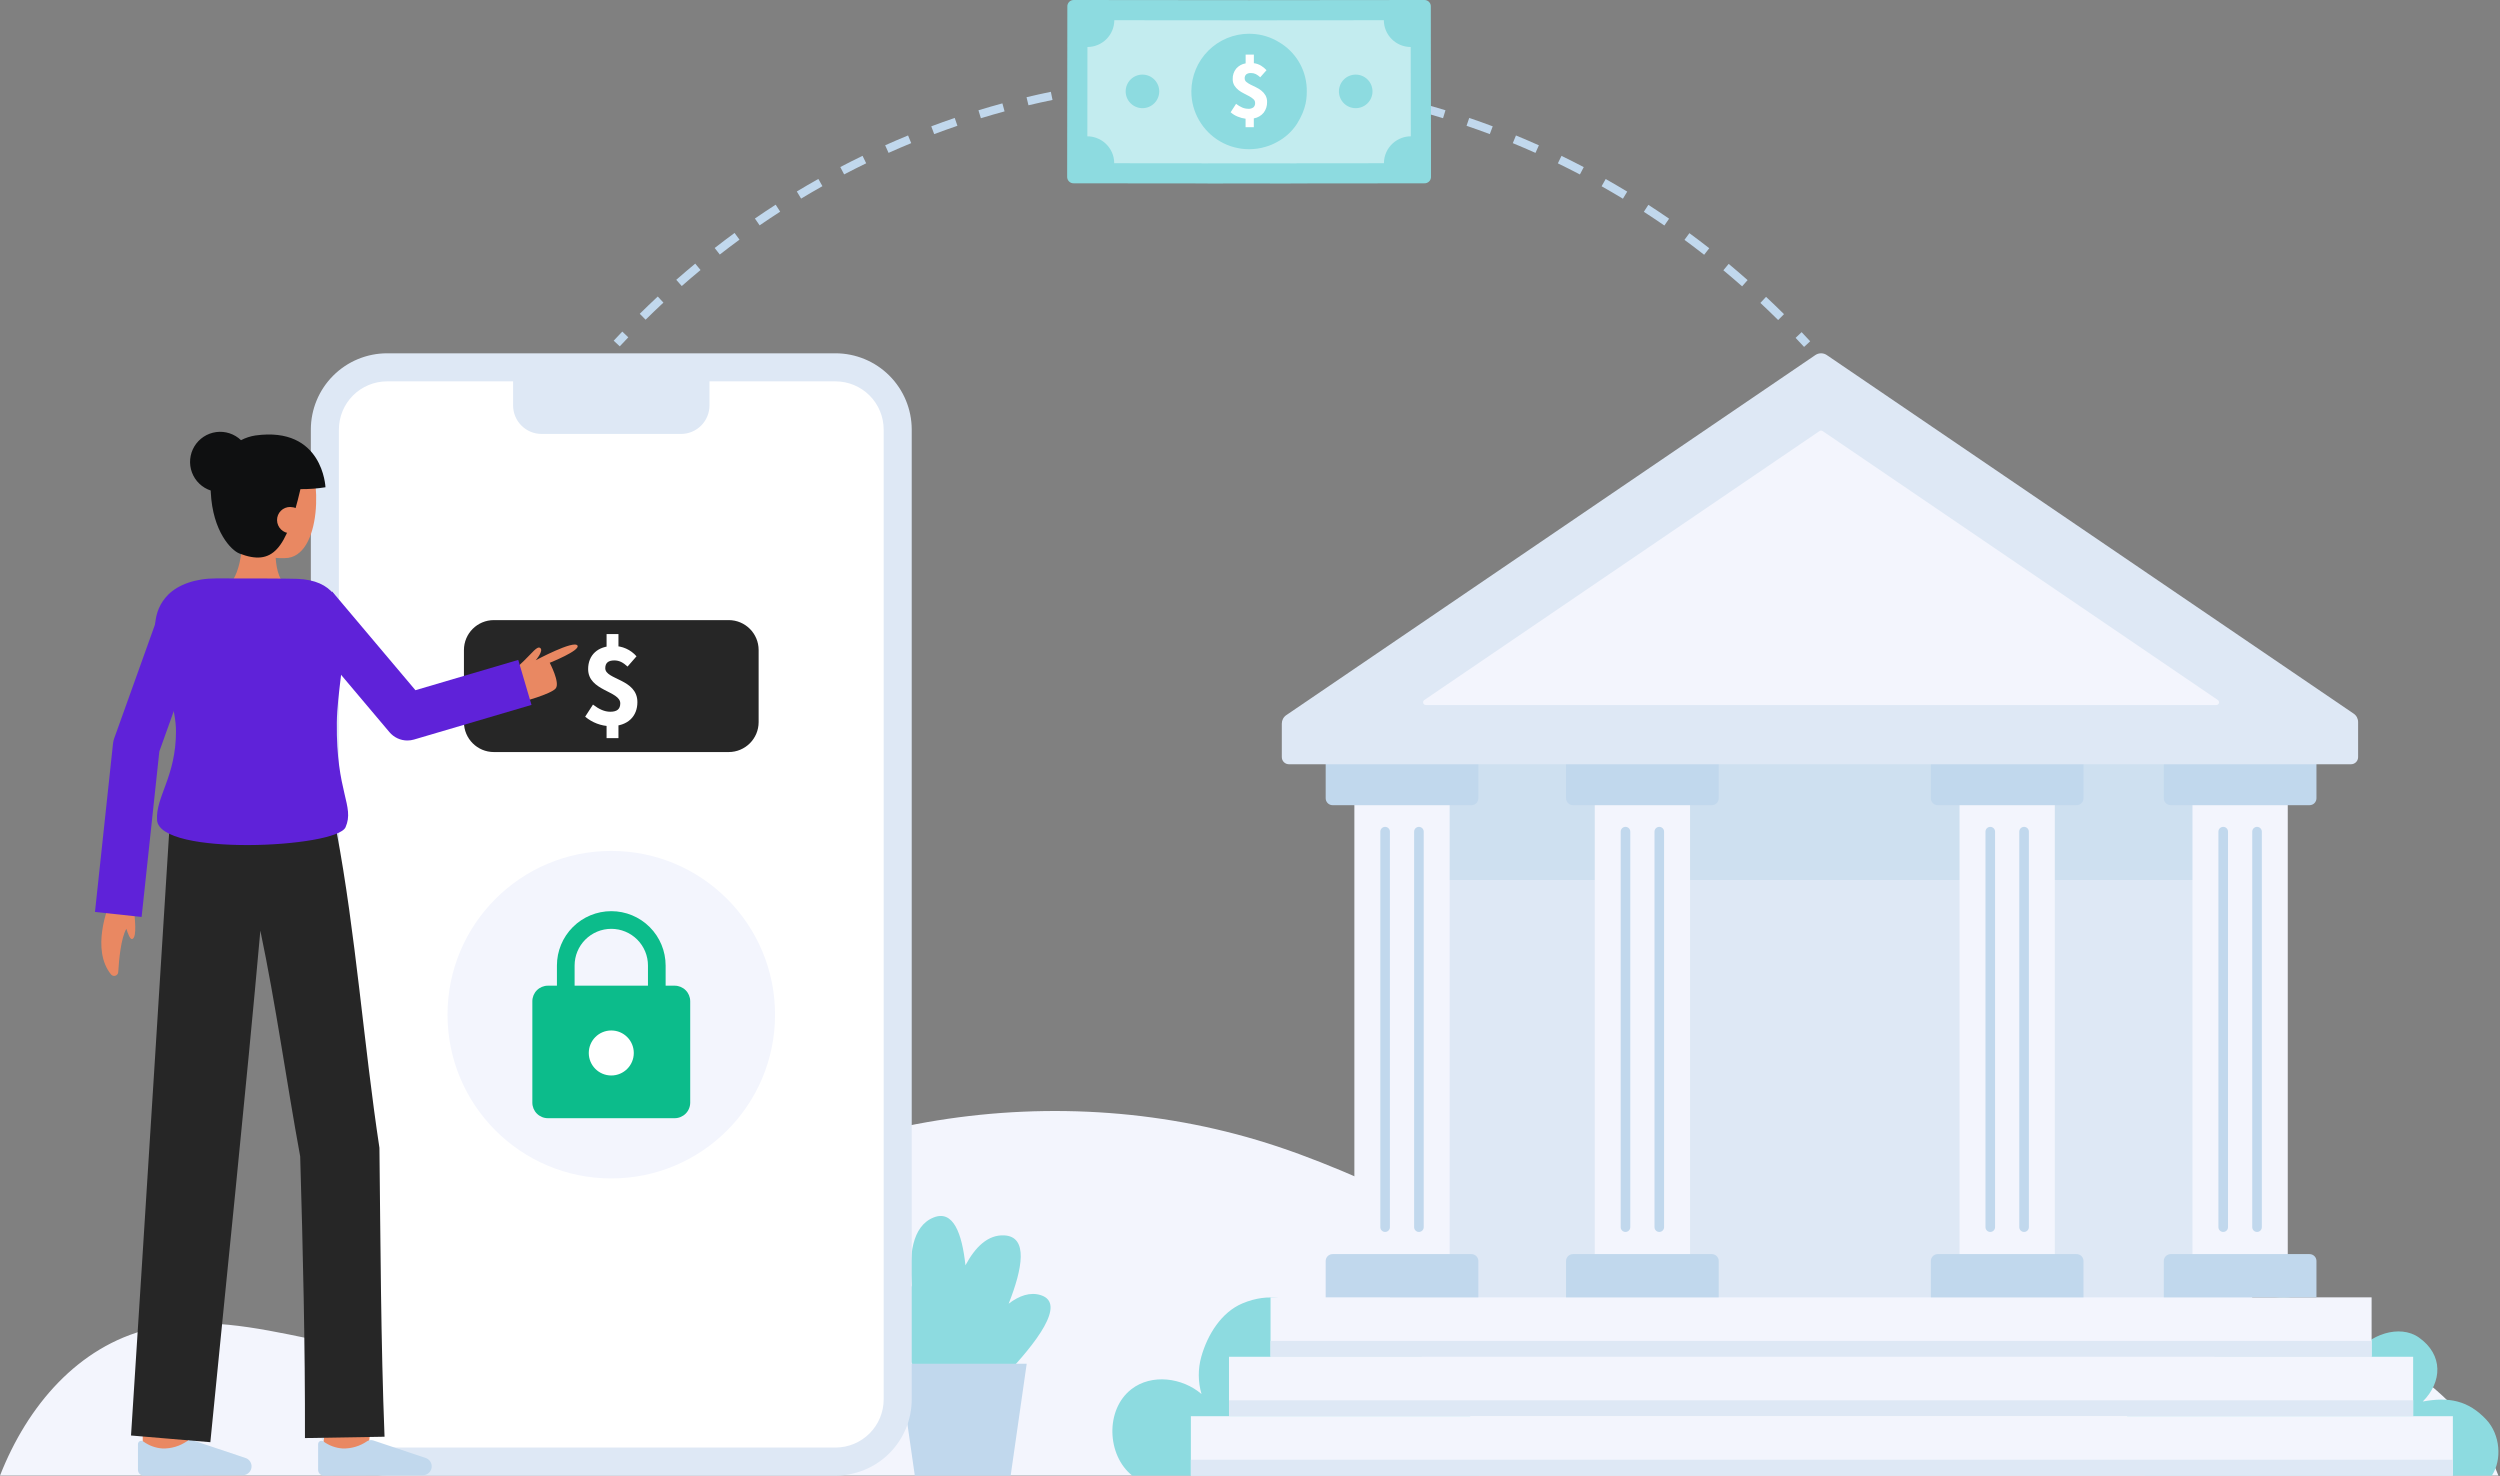 <svg width="1162" height="686" viewBox="0 0 1162 686" fill="none" xmlns="http://www.w3.org/2000/svg">
<rect x="0" y="0" width="1162" height="686" fill="#808080" stroke="none"/>
<g clip-path="url(#clip0_1_2251)">
<path d="M1161.27 685.862H0C12.725 653.413 36.219 625.886 69.349 617.719C117.806 605.789 169.087 638.594 217.437 626.258C244.906 619.258 266.531 598.858 289.256 581.918C374.985 518 492.468 499.109 593.912 532.941C646.939 550.616 695.256 581.526 749.575 594.667C819.815 611.667 893.27 597.567 965.504 595.246C1035.85 592.986 1136.65 621.65 1161.27 685.862Z" fill="#F3F5FD"/>
<path d="M483.867 602.023C478.867 600.387 473.735 602.223 468.826 605.958C475.293 589.628 477.962 574.878 466.906 574.213C459.17 573.749 453.244 579.683 448.742 588.121C447.159 573.286 443.074 562.221 433.923 565.89C423.877 569.917 422.349 583.719 423.873 598.161C419.447 590.785 414.682 586.671 410.355 590.998C397.442 603.911 429.138 640.298 429.138 640.298C429.138 640.298 456.401 650.656 467.015 639.548C481.4 624.493 495.808 605.932 483.867 602.023Z" fill="#8DDBE0"/>
<path d="M469.754 685.862H425.204L417.746 633.855H477.211L469.754 685.862Z" fill="#C1D8ED"/>
<path d="M687.353 685.862H526.259C514.442 676.431 513.627 655.184 525.875 645.695C535.316 638.383 549.589 640.339 558.462 647.945C556.804 642.282 556.772 636.267 558.368 630.587C561.253 620.357 567.668 609.965 577.46 605.828C602.451 595.283 620.208 617.377 623.767 629.728C630.167 620.319 644.479 615.346 653.467 621.68C664.848 629.702 664.332 642.35 655.254 651.428C667.354 649.173 676.46 650.913 684.854 659.918C691.233 666.775 692.21 678.455 687.353 685.862Z" fill="#8DDBE0"/>
<path d="M1158.2 685.862H997.109C985.292 676.431 984.477 655.184 996.725 645.695C1006.17 638.383 1020.44 640.339 1029.31 647.945C1027.65 642.282 1027.62 636.267 1029.22 630.587C1032.1 620.357 1038.52 609.965 1048.31 605.828C1073.3 595.283 1091.06 617.377 1094.62 629.728C1101.02 620.319 1115.33 615.346 1124.32 621.68C1135.7 629.702 1135.18 642.35 1126.1 651.428C1138.2 649.173 1147.31 650.913 1155.7 659.918C1162.08 666.775 1163.06 678.455 1158.2 685.862Z" fill="#8DDBE0"/>
<path d="M288.07 160.986L285.238 158.356C286.56 156.933 287.893 155.52 289.238 154.117L292.03 156.787C290.699 158.177 289.379 159.577 288.07 160.986Z" fill="#C1D8ED"/>
<path d="M300.075 148.6L297.36 145.851C300.107 143.138 302.923 140.438 305.728 137.825L308.361 140.653C305.584 143.245 302.8 145.919 300.075 148.6ZM826.488 148.759C823.782 146.076 821.003 143.398 818.225 140.798L820.866 137.977C823.666 140.601 826.478 143.306 829.209 146.016L826.488 148.759ZM316.876 132.955L314.326 130.055C317.218 127.514 320.186 124.983 323.146 122.531L325.611 125.508C322.679 127.932 319.74 130.439 316.876 132.955ZM809.733 133.087C806.871 130.562 803.938 128.05 801.018 125.623L803.488 122.652C806.438 125.103 809.399 127.639 812.288 130.189L809.733 133.087ZM334.559 118.315L332.183 115.268C335.211 112.908 338.322 110.555 341.431 108.277L343.716 111.394C340.637 113.649 337.556 115.978 334.559 118.315ZM792.086 118.42C789.086 116.07 786.007 113.736 782.945 111.485L785.234 108.372C788.326 110.646 791.434 113.003 794.467 115.372L792.086 118.42ZM353.072 104.747L350.882 101.563C354.058 99.378 357.304 97.216 360.529 95.136L362.629 98.384C359.431 100.442 356.218 102.583 353.072 104.747ZM773.599 104.826C770.467 102.664 767.257 100.518 764.058 98.449L766.158 95.204C769.388 97.294 772.632 99.461 775.795 101.646L773.599 104.826ZM372.359 92.31L370.359 89.001C373.664 87.008 377.033 85.045 380.374 83.166L382.268 86.533C378.966 88.394 375.631 90.337 372.359 92.31ZM754.33 92.364C751.06 90.387 747.73 88.439 744.421 86.575L746.321 83.209C749.66 85.092 753.029 87.059 756.332 89.056L754.33 92.364ZM392.356 81.064L390.564 77.64C393.975 75.856 397.456 74.101 400.913 72.425L402.6 75.9C399.178 77.558 395.731 79.3 392.356 81.061V81.064ZM734.339 81.095C730.958 79.323 727.51 77.583 724.092 75.923L725.78 72.447C729.235 74.124 732.717 75.882 736.132 77.672L734.339 81.095ZM413 71.053L411.421 67.526C414.938 65.952 418.521 64.415 422.07 62.956L423.539 66.53C420.023 67.974 416.477 69.5 413 71.053ZM713.694 71.066C710.211 69.506 706.663 67.981 703.147 66.535L704.616 62.961C708.17 64.422 711.755 65.961 715.274 67.539L713.694 71.066ZM434.21 62.335L432.851 58.717C436.457 57.365 440.127 56.052 443.761 54.817L445.005 58.475C441.41 59.7 437.777 61 434.21 62.335ZM692.462 62.335C688.89 60.993 685.252 59.693 681.652 58.468L682.896 54.809C686.534 56.047 690.21 57.361 693.82 58.717L692.462 62.335ZM455.915 54.951L454.784 51.257C458.462 50.131 462.206 49.05 465.914 48.042L466.927 51.772C463.259 52.769 459.554 53.839 455.915 54.951ZM670.726 54.939C667.08 53.825 663.368 52.753 659.693 51.755L660.706 48.026C664.419 49.035 668.171 50.117 671.856 51.243L670.726 54.939ZM478.031 48.939L477.131 45.181C480.872 44.288 484.675 43.443 488.437 42.67L489.214 46.455C485.5 47.218 481.733 48.054 478.031 48.937V48.939ZM648.564 48.921C644.858 48.039 641.085 47.203 637.35 46.436L638.127 42.651C641.901 43.425 645.714 44.27 649.46 45.162L648.564 48.921ZM500.475 44.321L499.815 40.514C503.598 39.858 507.445 39.253 511.25 38.714L511.791 42.541C508.026 43.073 504.218 43.673 500.475 44.321ZM626.064 44.3C622.304 43.651 618.485 43.053 614.713 42.523L615.251 38.697C619.063 39.232 622.922 39.836 626.721 40.497L626.064 44.3ZM523.156 41.119L522.736 37.278C526.558 36.86 530.436 36.497 534.258 36.2L534.558 40.052C530.774 40.346 526.938 40.706 523.156 41.119ZM603.308 41.104C599.525 40.693 595.675 40.335 591.866 40.04L592.166 36.187C596.015 36.487 599.905 36.846 603.729 37.263L603.308 41.104ZM545.986 39.34L545.805 35.48C549.647 35.301 553.545 35.18 557.393 35.12L557.452 38.984C553.645 39.043 549.787 39.163 545.986 39.34ZM580.392 39.333C576.751 39.165 573.049 39.049 569.392 38.989L568.925 38.981L568.988 35.117L569.456 35.125C573.156 35.186 576.892 35.303 580.572 35.473L580.392 39.333Z" fill="#C1D8ED"/>
<path d="M838.534 161.252C837.229 159.839 835.915 158.435 834.592 157.042L837.392 154.38C838.729 155.787 840.056 157.204 841.373 158.63L838.534 161.252Z" fill="#C1D8ED"/>
<path d="M665.124 71.812L665.046 3.134C665.072 2.717 665.009 2.3 664.861 1.909C664.714 1.519 664.486 1.164 664.192 0.868C663.897 0.571 663.543 0.341 663.154 0.192C662.764 0.042 662.347 -0.023 661.93 0L580.571 0.078L499.212 0C498.796 -0.023 498.379 0.043 497.99 0.193C497.6 0.343 497.247 0.573 496.953 0.869C496.659 1.165 496.431 1.52 496.284 1.91C496.137 2.301 496.074 2.718 496.1 3.134L496.022 71.812L496.015 82.065C495.991 82.483 496.055 82.901 496.203 83.292C496.351 83.683 496.581 84.038 496.876 84.335C497.171 84.631 497.526 84.862 497.917 85.012C498.307 85.161 498.725 85.227 499.143 85.204L513.428 85.219L561.24 85.265L561.249 85.297L580.576 85.281L599.9 85.3L599.908 85.268L647.721 85.222L662 85.2C662.418 85.223 662.836 85.157 663.226 85.008C663.617 84.858 663.971 84.627 664.267 84.331C664.562 84.034 664.791 83.679 664.939 83.288C665.088 82.897 665.152 82.479 665.127 82.061L665.124 71.812Z" fill="#8DDBE0"/>
<path opacity="0.47" d="M655.7 21.848C652.396 21.84 649.228 20.527 646.889 18.194C644.549 15.861 643.226 12.697 643.209 9.393L580.571 9.446L517.933 9.393C517.916 12.697 516.593 15.861 514.253 18.194C511.913 20.527 508.745 21.84 505.441 21.848L505.4 63.366C506.815 63.365 508.22 63.609 509.552 64.088C511.139 64.655 512.597 65.535 513.838 66.675C515.079 67.816 516.078 69.194 516.777 70.728C517.514 72.339 517.89 74.092 517.877 75.864L558.677 75.902L558.686 75.935L580.571 75.919L602.455 75.935L602.465 75.902L643.265 75.864C643.252 74.092 643.628 72.339 644.365 70.728C645.064 69.194 646.064 67.816 647.305 66.676C648.546 65.535 650.004 64.655 651.591 64.088C652.923 63.609 654.328 63.365 655.743 63.366L655.7 21.848Z" fill="white"/>
<path d="M531.009 50.278C535.317 50.278 538.81 46.785 538.81 42.477C538.81 38.169 535.317 34.676 531.009 34.676C526.701 34.676 523.208 38.169 523.208 42.477C523.208 46.785 526.701 50.278 531.009 50.278Z" fill="#8DDBE0"/>
<path d="M630.133 50.278C634.441 50.278 637.934 46.785 637.934 42.477C637.934 38.169 634.441 34.676 630.133 34.676C625.825 34.676 622.332 38.169 622.332 42.477C622.332 46.785 625.825 50.278 630.133 50.278Z" fill="#8DDBE0"/>
<path d="M594.324 19.5C598.13 21.686 601.322 24.799 603.603 28.549C605.883 32.3 607.179 36.566 607.369 40.951C607.486 45.256 607.369 50.276 602.827 57.571C600.468 61.189 597.21 64.134 593.372 66.117C591.756 67.008 590.046 67.715 588.272 68.224C585.775 68.98 583.18 69.361 580.572 69.353C575.855 69.353 571.221 68.108 567.139 65.742C563.058 63.377 559.673 59.975 557.328 55.882C554.989 51.866 553.754 47.303 553.748 42.656C553.738 42.604 553.748 42.556 553.74 42.508C553.756 35.391 556.593 28.571 561.63 23.542C566.666 18.514 573.491 15.687 580.608 15.682C581.091 15.693 581.575 15.703 582.052 15.736C586.393 15.947 590.612 17.241 594.324 19.5Z" fill="#8DDBE0"/>
<path d="M578.943 59.126V55.178C577.688 55.02 576.46 54.694 575.292 54.208C574.081 53.733 572.966 53.044 572 52.172L574.529 48.266C575.407 48.957 576.368 49.535 577.39 49.986C578.27 50.362 579.216 50.557 580.173 50.56C581.036 50.633 581.897 50.397 582.601 49.892C582.873 49.627 583.083 49.306 583.216 48.952C583.349 48.597 583.403 48.217 583.373 47.839C583.378 47.511 583.312 47.186 583.179 46.886C583.046 46.586 582.851 46.318 582.605 46.101C582.016 45.573 581.367 45.116 580.671 44.738C579.895 44.303 579.062 43.869 578.171 43.438C577.283 43.007 576.443 42.484 575.665 41.877C574.901 41.284 574.247 40.562 573.733 39.743C573.196 38.837 572.93 37.796 572.966 36.743C572.901 34.992 573.469 33.276 574.566 31.909C575.699 30.595 577.259 29.723 578.971 29.445V25.379H582.8V29.366C583.971 29.52 585.099 29.911 586.115 30.514C587.061 31.095 587.923 31.801 588.679 32.614L585.755 35.927C585.143 35.34 584.453 34.841 583.703 34.445C583.002 34.105 582.232 33.933 581.453 33.945C580.684 33.893 579.919 34.101 579.282 34.536C579.015 34.778 578.808 35.078 578.677 35.414C578.547 35.75 578.496 36.111 578.53 36.47C578.528 36.778 578.596 37.082 578.729 37.359C578.862 37.636 579.056 37.88 579.298 38.07C579.893 38.558 580.542 38.976 581.232 39.315C582.008 39.711 582.843 40.12 583.738 40.541C584.626 40.961 585.464 41.478 586.238 42.083C587.012 42.688 587.668 43.432 588.171 44.276C588.712 45.246 588.977 46.345 588.938 47.455C588.982 49.206 588.438 50.922 587.394 52.329C586.234 53.762 584.591 54.722 582.773 55.029V59.129L578.943 59.126Z" fill="white"/>
<path d="M179.903 679.343H388.349C404.312 679.343 417.252 666.403 417.252 650.44L417.252 199.637C417.252 183.674 404.312 170.734 388.349 170.734L179.903 170.734C163.94 170.734 151 183.674 151 199.637L151 650.44C151 666.403 163.94 679.343 179.903 679.343Z" fill="white"/>
<path d="M144.48 650.44V199.64C144.49 190.248 148.224 181.244 154.865 174.603C161.505 167.962 170.508 164.225 179.9 164.214H388.349C397.74 164.225 406.744 167.96 413.384 174.601C420.025 181.242 423.76 190.246 423.771 199.637V650.437C423.76 659.828 420.025 668.832 413.384 675.472C406.744 682.113 397.74 685.848 388.349 685.859H179.9C170.51 685.848 161.507 682.113 154.867 675.473C148.227 668.833 144.491 659.83 144.48 650.44ZM179.9 177.254C173.966 177.261 168.276 179.621 164.08 183.817C159.884 188.013 157.524 193.703 157.517 199.637V650.437C157.523 656.372 159.883 662.062 164.079 666.259C168.275 670.456 173.965 672.816 179.9 672.823H388.349C394.283 672.816 399.973 670.456 404.169 666.26C408.365 662.064 410.725 656.374 410.732 650.44V199.64C410.725 193.706 408.365 188.016 404.169 183.82C399.973 179.624 394.283 177.264 388.349 177.257L179.9 177.254Z" fill="#DEE8F5"/>
<path d="M316.51 201.7H251.742C248.226 201.7 244.855 200.303 242.369 197.817C239.883 195.331 238.486 191.96 238.486 188.444V170.734H329.766V188.444C329.766 191.96 328.369 195.331 325.883 197.817C323.397 200.303 320.026 201.7 316.51 201.7Z" fill="#DEE8F5"/>
<path d="M338.702 288.225H229.548C221.866 288.225 215.638 294.453 215.638 302.135V335.643C215.638 343.325 221.866 349.553 229.548 349.553H338.702C346.384 349.553 352.612 343.325 352.612 335.643V302.135C352.612 294.453 346.384 288.225 338.702 288.225Z" fill="#262626"/>
<path d="M284.125 547.739C326.163 547.739 360.241 513.661 360.241 471.623C360.241 429.585 326.163 395.507 284.125 395.507C242.087 395.507 208.009 429.585 208.009 471.623C208.009 513.661 242.087 547.739 284.125 547.739Z" fill="#F3F5FD"/>
<path d="M313.583 458.144H309.383V448.771C309.383 442.071 306.721 435.646 301.984 430.908C297.246 426.171 290.821 423.509 284.121 423.509C277.421 423.509 270.996 426.171 266.258 430.908C261.521 435.646 258.859 442.071 258.859 448.771V458.144H254.664C253.714 458.144 252.774 458.331 251.897 458.694C251.02 459.058 250.223 459.59 249.551 460.262C248.88 460.933 248.347 461.731 247.984 462.608C247.621 463.485 247.434 464.425 247.434 465.375V512.506C247.434 513.456 247.621 514.396 247.984 515.273C248.347 516.15 248.88 516.948 249.551 517.619C250.223 518.29 251.02 518.823 251.897 519.187C252.774 519.55 253.714 519.737 254.664 519.737H313.579C314.529 519.737 315.469 519.55 316.346 519.187C317.223 518.823 318.02 518.29 318.692 517.619C319.363 516.948 319.896 516.15 320.259 515.273C320.622 514.396 320.809 513.456 320.809 512.506V465.375C320.809 463.458 320.048 461.619 318.693 460.263C317.338 458.907 315.5 458.145 313.583 458.144ZM267.076 448.771C267.076 444.249 268.872 439.912 272.07 436.715C275.267 433.517 279.604 431.721 284.126 431.721C288.648 431.721 292.985 433.517 296.182 436.715C299.38 439.912 301.176 444.249 301.176 448.771V458.144H267.076V448.771Z" fill="#0CBC8B"/>
<path d="M284.125 499.887C289.903 499.887 294.587 495.203 294.587 489.425C294.587 483.647 289.903 478.963 284.125 478.963C278.347 478.963 273.663 483.647 273.663 489.425C273.663 495.203 278.347 499.887 284.125 499.887Z" fill="white"/>
<path d="M104.567 273.4C104.567 273.4 112.609 269.946 112.609 248.819L128.774 247.172C128.774 247.172 125.442 265.84 133.008 272.472L104.567 273.4Z" fill="#E98862"/>
<path d="M104.242 239.941C104.822 246.399 107.802 252.713 113.25 255.23C119.173 258.162 125.723 259.6 132.329 259.419C149.877 259.419 149.679 219.501 142.035 211.124C134.391 202.747 109.702 205.63 105.692 218.265C103.618 224.8 103.689 233.8 104.242 239.941Z" fill="#E98862"/>
<path d="M151.278 226.48C151.278 226.48 150.172 198.03 118.663 202.412C116.346 202.776 114.103 203.513 112.021 204.594C110.504 203.141 108.679 202.048 106.681 201.397C104.684 200.745 102.566 200.551 100.484 200.829C98.401 201.108 96.408 201.851 94.652 203.005C92.897 204.158 91.423 205.692 90.34 207.492C89.258 209.293 88.594 211.314 88.399 213.406C88.204 215.497 88.482 217.606 89.213 219.576C89.944 221.546 91.108 223.325 92.621 224.784C94.133 226.242 95.954 227.341 97.949 228C97.955 228.243 97.949 228.482 97.965 228.728C98.841 247.169 107.58 255.835 111.228 257.248C126.618 263.209 133.034 255.702 139.648 227.348C143.542 227.384 147.432 227.093 151.278 226.48Z" fill="#0F1011"/>
<path d="M141.059 241.787C141.038 243.403 140.382 244.945 139.232 246.08C138.083 247.215 136.532 247.852 134.917 247.852C133.301 247.852 131.75 247.215 130.601 246.08C129.451 244.945 128.795 243.403 128.774 241.787C128.76 240.976 128.91 240.171 129.213 239.42C129.517 238.668 129.969 237.986 130.543 237.412C131.116 236.839 131.798 236.387 132.55 236.083C133.301 235.78 134.106 235.63 134.917 235.644C139.292 235.859 141.059 238.394 141.059 241.787Z" fill="#E98862"/>
<path d="M87.311 677.554C87.311 677.554 87.381 655.806 87.381 653.88H66.381C66.381 655.8 66.311 677.486 66.311 677.486L87.311 677.554Z" fill="#E98862"/>
<path d="M112.839 685.676C113.404 685.673 113.962 685.554 114.479 685.326C114.995 685.098 115.459 684.766 115.842 684.35C116.224 683.935 116.517 683.445 116.702 682.911C116.886 682.377 116.959 681.811 116.915 681.248C116.854 680.468 116.572 679.721 116.101 679.095C115.629 678.47 114.989 677.993 114.256 677.719L89.814 669.533C89.341 669.376 88.839 669.323 88.343 669.378C87.847 669.433 87.369 669.595 86.942 669.852C83.582 672.184 79.562 673.375 75.474 673.252C72.29 673.026 69.233 671.909 66.653 670.03C66.426 669.844 66.151 669.726 65.86 669.69C65.569 669.655 65.274 669.703 65.009 669.828C64.744 669.954 64.52 670.153 64.364 670.401C64.207 670.649 64.125 670.937 64.126 671.23V683.182C64.126 683.535 64.195 683.884 64.331 684.21C64.466 684.535 64.664 684.831 64.914 685.08C65.164 685.329 65.46 685.526 65.787 685.66C66.113 685.794 66.462 685.862 66.815 685.86L112.839 685.676Z" fill="#C1D8ED"/>
<path d="M170.986 675.043C173.2 656.425 173.2 654.51 173.2 653.88H152.2C152.2 653.817 152.2 653.735 152.205 653.635C152.131 655.19 151.071 664.67 150.133 672.563L170.986 675.043Z" fill="#E98862"/>
<path d="M97.767 670.335L60.9 667.22C65.392 598.505 79.288 376.429 79.288 376.429L155.365 381.129L156.147 386.459L156.414 386.38C165.334 433.666 169.13 485.892 176.361 533.514C176.87 577.614 177.01 623.806 178.735 667.786L141.741 668.416C141.858 625.488 140.792 580.571 139.529 537.516C133.217 503.18 128.275 467.246 121.014 432.574C114.67 503.981 104.45 602.133 97.767 670.335Z" fill="#262626"/>
<path d="M196.572 685.676C197.137 685.673 197.695 685.554 198.212 685.326C198.729 685.098 199.193 684.766 199.575 684.35C199.958 683.935 200.251 683.445 200.435 682.911C200.62 682.377 200.693 681.811 200.649 681.248C200.588 680.468 200.305 679.721 199.834 679.096C199.363 678.471 198.723 677.993 197.99 677.719L173.547 669.533C173.074 669.376 172.572 669.323 172.076 669.378C171.58 669.433 171.102 669.595 170.675 669.852C167.315 672.184 163.295 673.376 159.207 673.252C156.023 673.025 152.967 671.909 150.387 670.03C150.16 669.844 149.885 669.726 149.594 669.691C149.303 669.655 149.008 669.703 148.743 669.829C148.478 669.954 148.254 670.153 148.097 670.401C147.941 670.649 147.858 670.937 147.859 671.23V683.182C147.859 683.535 147.929 683.884 148.064 684.209C148.199 684.535 148.397 684.831 148.647 685.079C148.897 685.328 149.194 685.525 149.52 685.659C149.846 685.793 150.195 685.861 150.548 685.86L196.572 685.676Z" fill="#C1D8ED"/>
<path d="M50.443 421.243L62.391 422.807C62.391 425.787 63.964 435.75 61.433 436.462C60.471 436.732 59.4 433.85 58.744 431.702C56.228 435.941 55.288 446.102 54.951 451.831C54.928 452.21 54.791 452.573 54.559 452.873C54.326 453.174 54.008 453.397 53.647 453.513C53.285 453.63 52.897 453.635 52.533 453.528C52.169 453.421 51.845 453.206 51.605 452.912C42.179 441.357 50.443 421.243 50.443 421.243Z" fill="#E98862"/>
<path d="M156.554 335.966C156.878 308.234 171.454 270.466 138.278 269.046C134.264 268.873 114.672 268.846 100.329 268.846C90.692 268.846 82.781 271.803 78.213 276.372C62.462 292.123 81.795 318.963 81.795 339.972C81.795 360.981 72.295 370.39 72.995 381.167C74.095 398.113 156.423 394.109 160.618 384.484C164.936 374.55 156.17 368.434 156.554 335.966Z" fill="#5F22D9"/>
<path d="M65.822 426.2L74.062 349.268L95.789 288.648L75.264 281.29L53.1 343.134C52.808 343.947 52.614 344.793 52.523 345.652L44.146 423.877L65.822 426.2Z" fill="#5F22D9"/>
<path d="M242.026 326.437C242.026 326.437 256.266 322.63 258.326 319.937C260.386 317.244 255.515 308.062 255.515 308.062C255.515 308.062 269.77 302.378 268.423 300.071C266.834 297.347 249.015 306.881 249.015 306.881C249.015 306.881 252.915 302.358 251.037 301.136C250.266 300.636 249.252 301.164 246.337 304.298C243.02 307.869 237.297 312.925 237.297 312.925L242.026 326.437Z" fill="#E98862"/>
<path d="M189.352 344.184C190.395 344.184 191.433 344.034 192.433 343.738L247.043 327.638L240.879 306.723L193.094 320.808L154.394 274.938L137.728 289L181.018 340.308C182.041 341.522 183.317 342.498 184.756 343.167C186.196 343.837 187.764 344.184 189.352 344.184Z" fill="#5F22D9"/>
<path d="M271.988 333.119L275.616 327.492C278.492 329.692 281.007 330.82 283.683 330.82C286.889 330.82 288.3 329.49 288.3 326.92C288.3 321.099 273.366 321.204 273.366 310.995C273.366 304.432 277.912 300.252 285.081 300.252C287.117 300.223 289.135 300.637 290.995 301.466C292.855 302.295 294.512 303.518 295.851 305.052L291.689 309.819C289.633 307.949 287.889 306.964 285.527 306.964C282.805 306.964 281.327 308.064 281.327 310.603C281.327 316.003 296.261 315.527 296.261 326.341C296.261 332.841 291.961 337.541 283.681 337.541C279.393 337.442 275.268 335.882 271.988 333.119ZM281.938 294.702H287.457V302.85H281.938V294.702ZM281.938 334.135H287.457V343.075H281.938V334.135Z" fill="white"/>
<path d="M1046.82 345.591H646.053V611.942H1046.82V345.591Z" fill="#DEE8F5"/>
<path opacity="0.55" d="M1051.3 341.315H637.309V409.006H1051.3V341.315Z" fill="#C1D8ED"/>
<path d="M1121.63 630.627H571.236V658.245H1121.63V630.627Z" fill="#F3F5FD"/>
<path d="M1102.32 603.009H590.545V630.627H1102.32V603.009Z" fill="#F3F5FD"/>
<path d="M1102.32 623.238H590.545V630.627H1102.32V623.238Z" fill="#DEE8F5"/>
<path d="M1121.63 650.856H571.236V658.245H1121.63V650.856Z" fill="#DEE8F5"/>
<path d="M1140.09 658.244H553.511V685.862H1140.09V658.244Z" fill="#F3F5FD"/>
<path d="M1140.09 678.474H553.511V685.863H1140.09V678.474Z" fill="#DEE8F5"/>
<path d="M673.802 366.352H629.513V590.58H673.802V366.352Z" fill="#F3F5FD"/>
<path d="M785.527 366.352H741.238V590.58H785.527V366.352Z" fill="#F3F5FD"/>
<path d="M1063.35 366.352H1019.07V590.58H1063.35V366.352Z" fill="#F3F5FD"/>
<path d="M616.176 345.591H687.14V371.035C687.14 371.888 686.801 372.705 686.198 373.308C685.595 373.911 684.778 374.25 683.925 374.25H619.392C618.539 374.25 617.722 373.911 617.119 373.308C616.516 372.705 616.177 371.888 616.177 371.035L616.176 345.591Z" fill="#C1D8ED"/>
<path d="M727.9 345.591H798.864V371.035C798.864 371.457 798.781 371.875 798.619 372.265C798.458 372.655 798.221 373.01 797.922 373.308C797.624 373.607 797.269 373.844 796.879 374.005C796.489 374.167 796.071 374.25 795.649 374.25H731.116C730.263 374.25 729.446 373.911 728.843 373.308C728.24 372.705 727.901 371.888 727.901 371.035L727.9 345.591Z" fill="#C1D8ED"/>
<path d="M1005.73 345.591H1076.69V371.035C1076.69 371.888 1076.35 372.705 1075.75 373.308C1075.15 373.911 1074.33 374.25 1073.48 374.25H1008.95C1008.09 374.25 1007.27 373.911 1006.67 373.308C1006.07 372.705 1005.73 371.888 1005.73 371.035L1005.73 345.591Z" fill="#C1D8ED"/>
<path d="M619.392 582.905H683.925C684.347 582.905 684.765 582.988 685.155 583.15C685.545 583.311 685.9 583.548 686.198 583.847C686.497 584.145 686.734 584.5 686.895 584.89C687.057 585.28 687.14 585.698 687.14 586.12V603.008H616.176V586.121C616.176 585.699 616.259 585.28 616.421 584.89C616.582 584.5 616.819 584.145 617.118 583.847C617.416 583.548 617.771 583.311 618.161 583.15C618.551 582.988 618.97 582.905 619.392 582.905Z" fill="#C1D8ED"/>
<path d="M731.116 582.905H795.649C796.071 582.905 796.489 582.988 796.879 583.15C797.269 583.311 797.624 583.548 797.922 583.847C798.221 584.145 798.458 584.5 798.619 584.89C798.781 585.28 798.864 585.698 798.864 586.12V603.008H727.9V586.121C727.9 585.699 727.983 585.28 728.145 584.89C728.306 584.5 728.543 584.145 728.842 583.847C729.14 583.548 729.495 583.311 729.885 583.15C730.275 582.988 730.694 582.905 731.116 582.905Z" fill="#C1D8ED"/>
<path d="M1008.95 582.905H1073.48C1073.9 582.905 1074.32 582.988 1074.71 583.15C1075.1 583.311 1075.45 583.548 1075.75 583.847C1076.05 584.145 1076.29 584.5 1076.45 584.89C1076.61 585.28 1076.69 585.698 1076.69 586.12V603.008H1005.73V586.121C1005.73 585.699 1005.81 585.28 1005.97 584.89C1006.14 584.5 1006.37 584.145 1006.67 583.847C1006.97 583.548 1007.32 583.311 1007.71 583.15C1008.1 582.988 1008.52 582.905 1008.95 582.905Z" fill="#C1D8ED"/>
<path d="M646.03 386.553C646.03 385.322 645.032 384.324 643.801 384.324C642.57 384.324 641.572 385.322 641.572 386.553V570.379C641.572 571.61 642.57 572.608 643.801 572.608C645.032 572.608 646.03 571.61 646.03 570.379V386.553Z" fill="#C1D8ED"/>
<path d="M661.743 386.553C661.743 385.322 660.745 384.324 659.514 384.324C658.283 384.324 657.285 385.322 657.285 386.553V570.379C657.285 571.61 658.283 572.608 659.514 572.608C660.745 572.608 661.743 571.61 661.743 570.379V386.553Z" fill="#C1D8ED"/>
<path d="M757.755 386.553C757.755 385.322 756.757 384.324 755.526 384.324C754.295 384.324 753.297 385.322 753.297 386.553V570.379C753.297 571.61 754.295 572.608 755.526 572.608C756.757 572.608 757.755 571.61 757.755 570.379V386.553Z" fill="#C1D8ED"/>
<path d="M773.467 386.553C773.467 385.322 772.469 384.324 771.238 384.324C770.007 384.324 769.009 385.322 769.009 386.553V570.379C769.009 571.61 770.007 572.608 771.238 572.608C772.469 572.608 773.467 571.61 773.467 570.379V386.553Z" fill="#C1D8ED"/>
<path d="M955.079 366.352H910.79V590.58H955.079V366.352Z" fill="#F3F5FD"/>
<path d="M897.452 345.591H968.416V371.035C968.416 371.888 968.077 372.705 967.474 373.308C966.871 373.911 966.054 374.25 965.201 374.25H900.668C899.815 374.25 898.998 373.911 898.395 373.308C897.792 372.705 897.453 371.888 897.453 371.035L897.452 345.591Z" fill="#C1D8ED"/>
<path d="M900.668 582.905H965.2C965.622 582.905 966.04 582.988 966.43 583.15C966.82 583.311 967.175 583.548 967.473 583.847C967.772 584.145 968.009 584.5 968.17 584.89C968.332 585.28 968.415 585.698 968.415 586.12V603.008H897.452V586.121C897.452 585.699 897.535 585.28 897.697 584.89C897.858 584.5 898.095 584.145 898.394 583.847C898.692 583.548 899.047 583.311 899.437 583.15C899.827 582.988 900.246 582.905 900.668 582.905Z" fill="#C1D8ED"/>
<path d="M927.307 386.553C927.307 385.322 926.309 384.324 925.078 384.324C923.847 384.324 922.849 385.322 922.849 386.553V570.379C922.849 571.61 923.847 572.608 925.078 572.608C926.309 572.608 927.307 571.61 927.307 570.379V386.553Z" fill="#C1D8ED"/>
<path d="M943.019 386.553C943.019 385.322 942.021 384.324 940.79 384.324C939.559 384.324 938.561 385.322 938.561 386.553V570.379C938.561 571.61 939.559 572.608 940.79 572.608C942.021 572.608 943.019 571.61 943.019 570.379V386.553Z" fill="#C1D8ED"/>
<path d="M1035.58 386.553C1035.58 385.322 1034.59 384.324 1033.35 384.324C1032.12 384.324 1031.12 385.322 1031.12 386.553V570.379C1031.12 571.61 1032.12 572.608 1033.35 572.608C1034.59 572.608 1035.58 571.61 1035.58 570.379V386.553Z" fill="#C1D8ED"/>
<path d="M1051.3 386.553C1051.3 385.322 1050.3 384.324 1049.07 384.324C1047.84 384.324 1046.84 385.322 1046.84 386.553V570.379C1046.84 571.61 1047.84 572.608 1049.07 572.608C1050.3 572.608 1051.3 571.61 1051.3 570.379V386.553Z" fill="#C1D8ED"/>
<path d="M1096.05 335.608V351.918C1096.05 352.795 1095.7 353.636 1095.08 354.256C1094.46 354.877 1093.62 355.225 1092.74 355.225H599.094C598.217 355.225 597.376 354.876 596.756 354.256C596.136 353.636 595.787 352.795 595.787 351.918V336.309C595.787 335.539 595.975 334.781 596.335 334.1C596.695 333.419 597.216 332.837 597.853 332.404L843.774 165.033C844.558 164.5 845.484 164.215 846.432 164.215C847.379 164.215 848.305 164.5 849.089 165.033L1093.99 331.703C1094.63 332.137 1095.15 332.719 1095.51 333.4C1095.86 334.08 1096.05 334.838 1096.05 335.608Z" fill="#DEE8F5"/>
<path d="M1030.14 327.7H662.726C662.454 327.7 662.189 327.613 661.97 327.452C661.752 327.291 661.59 327.063 661.51 326.804C661.43 326.544 661.435 326.265 661.525 326.008C661.615 325.752 661.785 325.531 662.01 325.378L845.716 200.348C845.927 200.205 846.176 200.128 846.431 200.128C846.686 200.128 846.935 200.205 847.146 200.348L1030.86 325.378C1031.08 325.531 1031.25 325.752 1031.34 326.008C1031.43 326.265 1031.44 326.543 1031.36 326.803C1031.28 327.063 1031.12 327.29 1030.9 327.452C1030.68 327.613 1030.41 327.7 1030.14 327.7Z" fill="#F3F5FD"/>
</g>
<defs>
<clipPath id="clip0_1_2251">
<rect width="1161.27" height="685.862" fill="white"/>
</clipPath>
</defs>
</svg>
